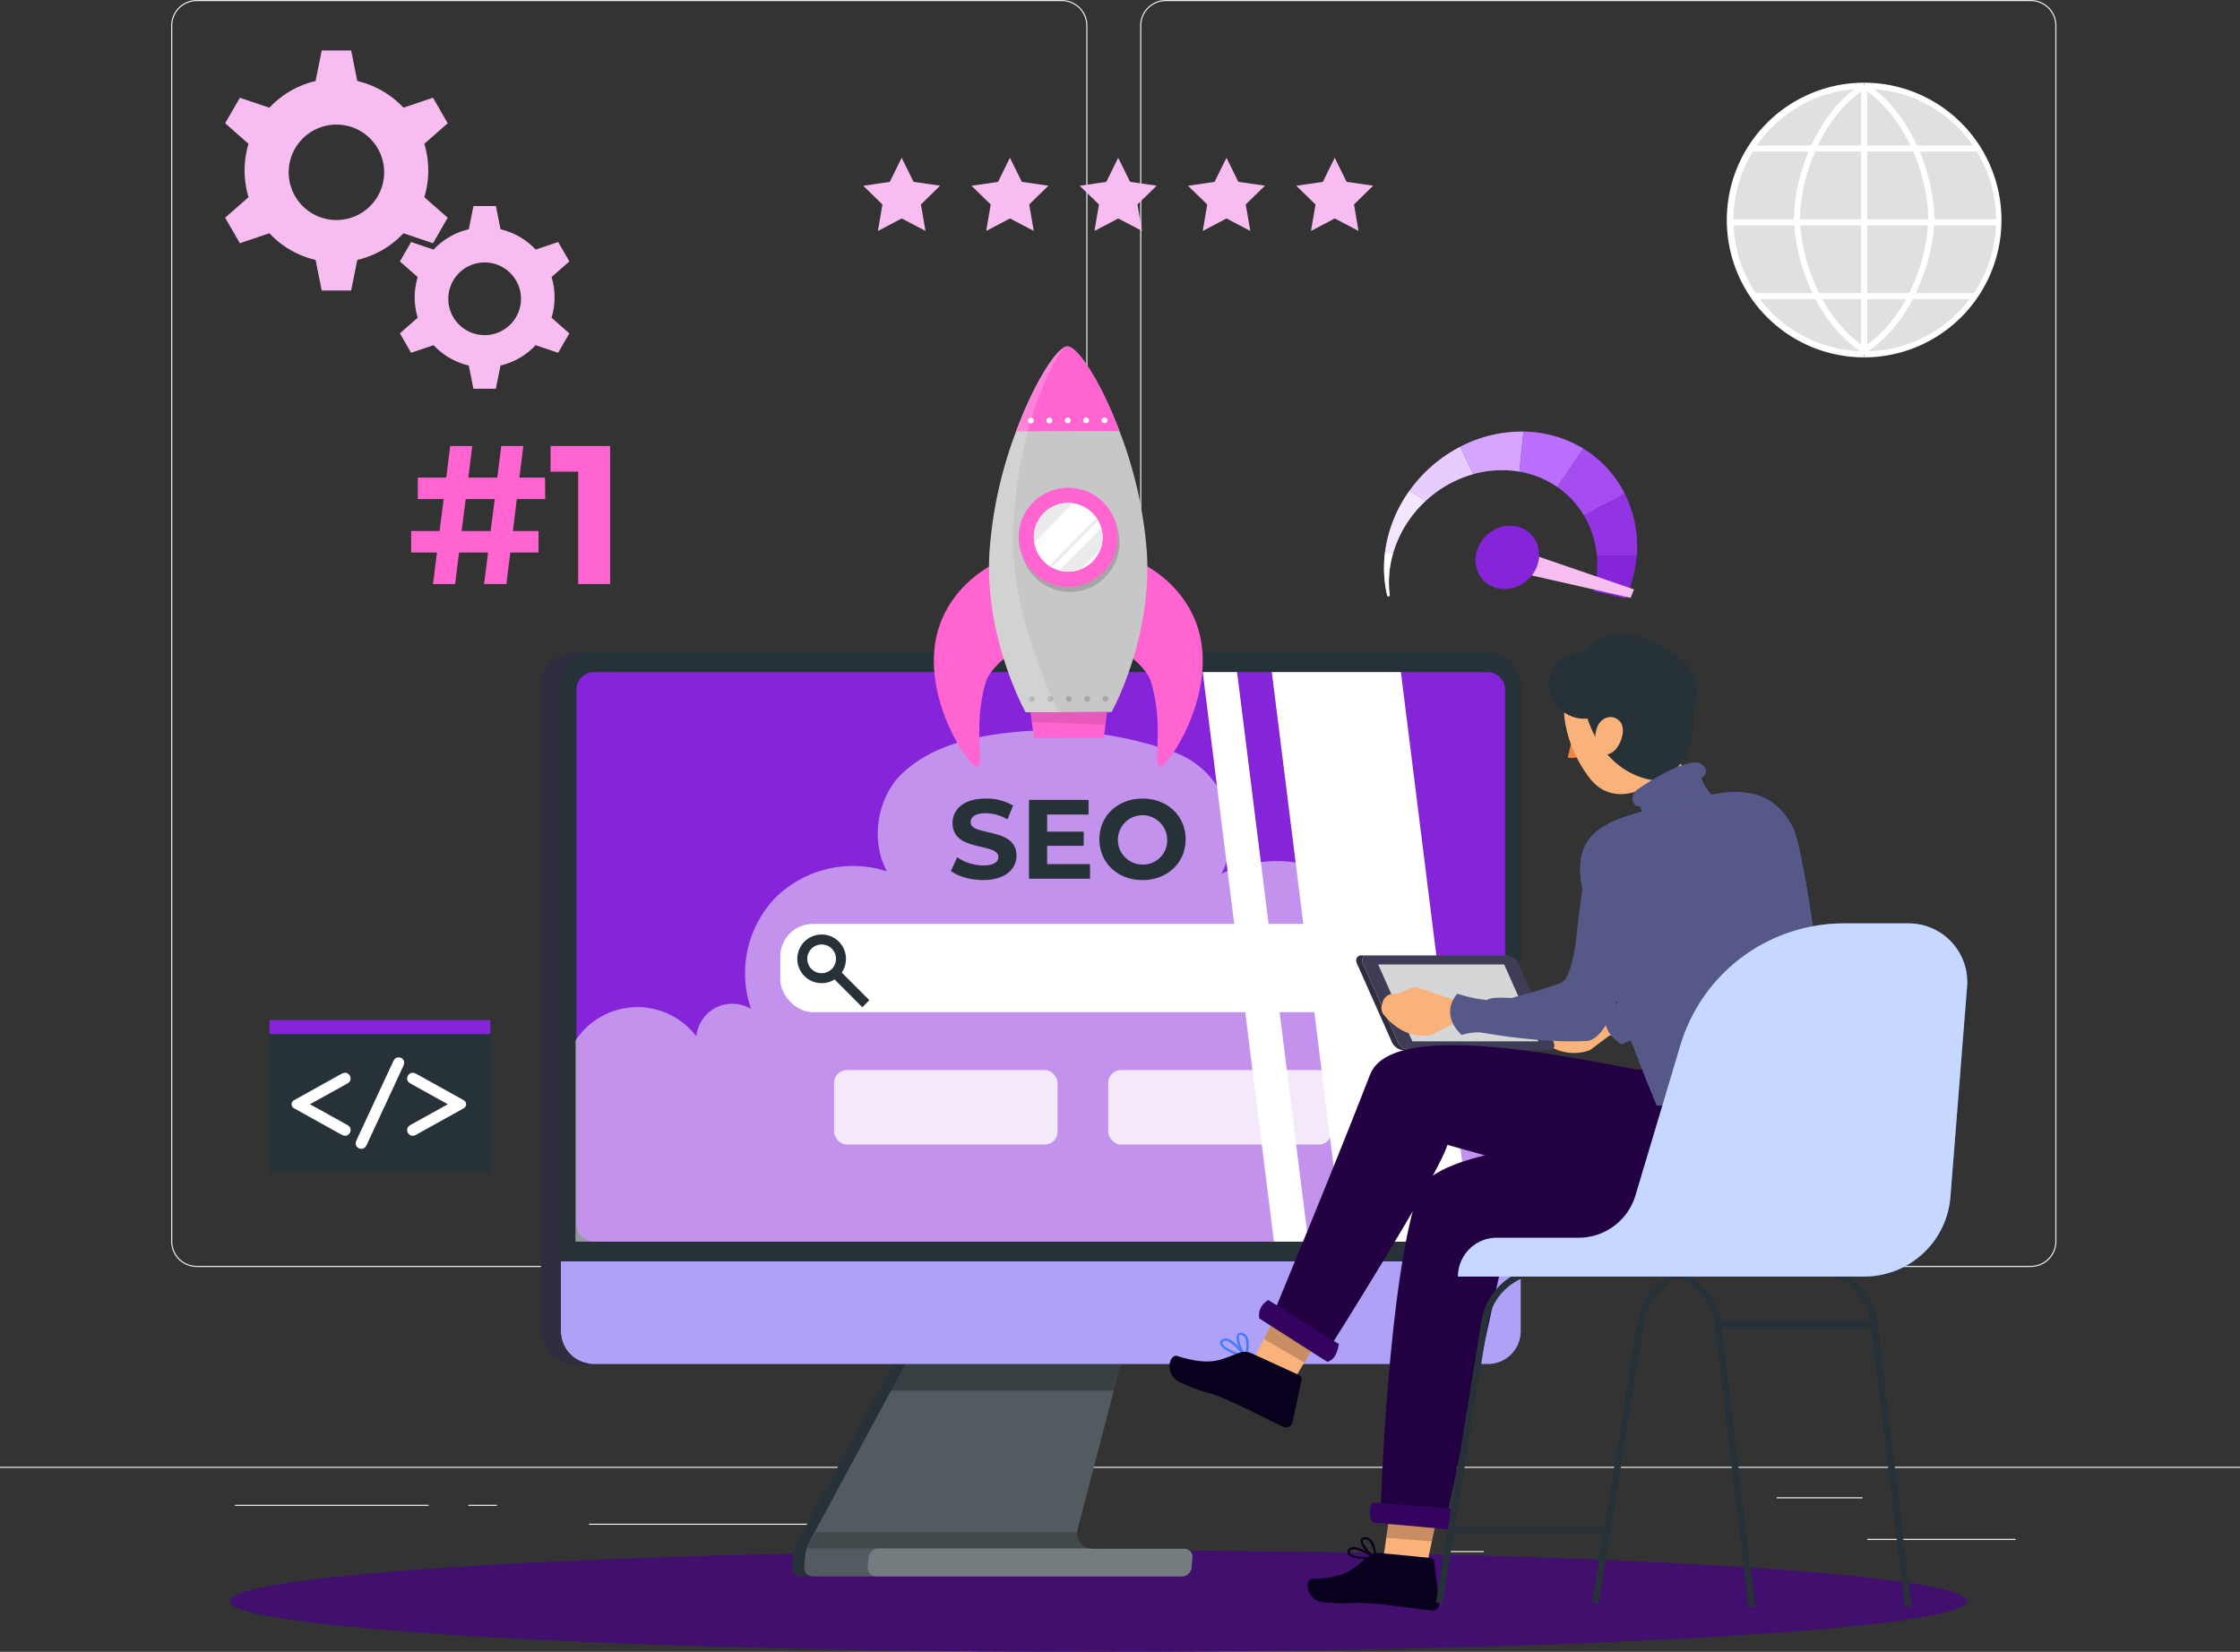 <svg xmlns="http://www.w3.org/2000/svg" width="674" height="497.09" viewBox="0 0 674 497.09">
  <rect x="0" y="0" width="674" height="497.09" fill="#333333" stroke="none"/>
  <g id="seo_integration_image" data-name="seo integration image" transform="translate(-274 -4870)">
    <g id="Group_701" data-name="Group 701" transform="translate(274 4870)">
      <rect id="Rectangle_235" data-name="Rectangle 235" width="44.649" height="0.337" transform="translate(561.818 463.094)" fill="#ebebeb"/>
      <rect id="Rectangle_236" data-name="Rectangle 236" width="11.719" height="0.337" transform="translate(434.766 466.752)" fill="#ebebeb"/>
      <rect id="Rectangle_237" data-name="Rectangle 237" width="25.871" height="0.337" transform="translate(534.598 450.576)" fill="#ebebeb"/>
      <rect id="Rectangle_238" data-name="Rectangle 238" width="58.225" height="0.337" transform="translate(70.715 452.841)" fill="#ebebeb"/>
      <rect id="Rectangle_239" data-name="Rectangle 239" width="8.537" height="0.337" transform="translate(140.941 452.841)" fill="#ebebeb"/>
      <rect id="Rectangle_240" data-name="Rectangle 240" width="126.275" height="0.337" transform="translate(177.223 458.533)" fill="#ebebeb"/>
      <path id="Path_989" data-name="Path 989" d="M306.2,436.231H45.9a7.7,7.7,0,0,1-7.694-7.694V62.646A7.7,7.7,0,0,1,45.9,54.953H306.2a7.7,7.7,0,0,1,7.693,7.693v365.89A7.7,7.7,0,0,1,306.2,436.231ZM45.9,55.29a7.365,7.365,0,0,0-7.357,7.356v365.89a7.365,7.365,0,0,0,7.357,7.357H306.2a7.365,7.365,0,0,0,7.356-7.357V62.646A7.364,7.364,0,0,0,306.2,55.29Z" transform="translate(13.296 -54.953)" fill="#ebebeb"/>
      <path id="Path_990" data-name="Path 990" d="M522.5,436.231H262.2a7.7,7.7,0,0,1-7.693-7.694V62.646a7.7,7.7,0,0,1,7.693-7.693H522.5a7.7,7.7,0,0,1,7.694,7.693v365.89A7.7,7.7,0,0,1,522.5,436.231ZM262.2,55.29a7.364,7.364,0,0,0-7.356,7.356v365.89a7.365,7.365,0,0,0,7.356,7.357H522.5a7.366,7.366,0,0,0,7.357-7.357V62.646A7.366,7.366,0,0,0,522.5,55.29Z" transform="translate(88.568 -54.953)" fill="#ebebeb"/>
      <rect id="Rectangle_241" data-name="Rectangle 241" width="674" height="0.337" transform="translate(0 441.396)" fill="#ebebeb"/>
    </g>
    <g id="Group_702" data-name="Group 702" transform="translate(612.19 5160.815)">
      <path id="Path_991" data-name="Path 991" d="M262.524,276.512a5.821,5.821,0,1,1-5.821-5.821A5.82,5.82,0,0,1,262.524,276.512Z" transform="translate(-250.883 -270.691)" fill="none" stroke="#263238" stroke-miterlimit="10" stroke-width="3"/>
      <line id="Line_35" data-name="Line 35" x2="9.29" y2="9.301" transform="translate(9.83 10.028)" fill="none" stroke="#263238" stroke-miterlimit="10" stroke-width="3"/>
    </g>
    <g id="Group_719" data-name="Group 719" transform="translate(788.426 4889.858)">
      <circle id="Ellipse_190" data-name="Ellipse 190" cx="40.415" cy="40.415" r="40.415" transform="translate(0 79.787) rotate(-80.783)" fill="#e0e0e0"/>
      <g id="Group_718" data-name="Group 718" transform="translate(5.158 5.033)">
        <g id="Group_703" data-name="Group 703">
          <path id="Path_992" data-name="Path 992" d="M426.771,156.069a41.325,41.325,0,0,1,0-82.65v1.818a39.507,39.507,0,0,0,0,79.013Z" transform="translate(-385.448 -73.419)" fill="#fff"/>
        </g>
        <g id="Group_713" data-name="Group 713" transform="translate(20.208)">
          <g id="Group_712" data-name="Group 712">
            <g id="Group_704" data-name="Group 704" transform="translate(21.115)">
              <path id="Path_993" data-name="Path 993" d="M416.1,156.069V154.25a39.507,39.507,0,1,0,0-79.013V73.419a41.325,41.325,0,1,1,0,82.65Z" transform="translate(-416.103 -73.419)" fill="#fff"/>
            </g>
            <g id="Group_707" data-name="Group 707" transform="translate(20.626 0.154)">
              <g id="Group_705" data-name="Group 705">
                <path id="Path_994" data-name="Path 994" d="M437.347,114.713h-1.818c0-13.394-6.8-31.314-19.789-39.65l.98-1.53C430.262,82.221,437.347,100.826,437.347,114.713Z" transform="translate(-415.74 -73.533)" fill="#fff"/>
              </g>
              <g id="Group_706" data-name="Group 706" transform="translate(0 39.947)">
                <path id="Path_995" data-name="Path 995" d="M416.72,144.348l-.98-1.531c12.992-8.335,19.789-26.255,19.789-39.65h1.818C437.347,117.055,430.262,135.661,416.72,144.348Z" transform="translate(-415.74 -103.167)" fill="#fff"/>
              </g>
            </g>
            <g id="Group_710" data-name="Group 710" transform="translate(0 0.143)">
              <g id="Group_708" data-name="Group 708">
                <path id="Path_996" data-name="Path 996" d="M402.257,114.708h-1.818c0-13.888,7.085-32.492,20.623-41.183l.984,1.531C409.054,83.392,402.257,101.314,402.257,114.708Z" transform="translate(-400.439 -73.525)" fill="#fff"/>
              </g>
              <g id="Group_709" data-name="Group 709" transform="translate(0 39.949)">
                <path id="Path_997" data-name="Path 997" d="M421.062,144.341c-13.538-8.689-20.623-27.293-20.623-41.18h1.818c0,13.392,6.8,31.314,19.789,39.65Z" transform="translate(-400.439 -103.161)" fill="#fff"/>
              </g>
            </g>
            <g id="Group_711" data-name="Group 711" transform="translate(20.206 0.909)">
              <rect id="Rectangle_242" data-name="Rectangle 242" width="1.819" height="80.832" fill="#fff"/>
            </g>
          </g>
        </g>
        <g id="Group_717" data-name="Group 717" transform="translate(0.927 18.887)">
          <g id="Group_714" data-name="Group 714" transform="translate(6.188)">
            <rect id="Rectangle_243" data-name="Rectangle 243" width="68.42" height="1.819" fill="#fff"/>
          </g>
          <g id="Group_715" data-name="Group 715" transform="translate(0 22.217)">
            <rect id="Rectangle_244" data-name="Rectangle 244" width="80.795" height="1.819" fill="#fff"/>
          </g>
          <g id="Group_716" data-name="Group 716" transform="translate(7.092 44.415)">
            <rect id="Rectangle_245" data-name="Rectangle 245" width="66.611" height="1.819" fill="#fff"/>
          </g>
        </g>
      </g>
    </g>
    <g id="Group_722" data-name="Group 722" transform="translate(341.746 4885.197)">
      <g id="Group_720" data-name="Group 720" transform="translate(0 0)">
        <path id="Path_998" data-name="Path 998" d="M111.371,102.33a27.418,27.418,0,0,0-1.186-8.023l7.038-6.19-4.431-7.677-8.882,3a27.607,27.607,0,0,0-13.894-8.029l-1.845-9.188H79.309L77.47,75.415a27.617,27.617,0,0,0-13.9,8.029l-8.883-3-4.431,7.677,7.038,6.19a27.745,27.745,0,0,0,0,16.052l-7.038,6.183,4.431,7.677,8.883-3a27.675,27.675,0,0,0,13.9,8.034l1.839,9.189h8.862l1.845-9.189a27.664,27.664,0,0,0,13.894-8.034l8.882,3,4.431-7.677-7.038-6.183A27.467,27.467,0,0,0,111.371,102.33ZM83.74,117.246A14.362,14.362,0,1,1,98.1,102.883,14.359,14.359,0,0,1,83.74,117.246Z" transform="translate(-50.257 -66.227)" fill="#f8bdf0"/>
      </g>
      <g id="Group_721" data-name="Group 721" transform="translate(52.579 46.805)">
        <path id="Path_999" data-name="Path 999" d="M135.8,128.441a20.867,20.867,0,0,0-.9-6.109l5.36-4.714-3.374-5.846-6.764,2.288a21.01,21.01,0,0,0-10.579-6.113l-1.4-7h-6.749l-1.4,7A21.026,21.026,0,0,0,99.4,114.06l-6.764-2.288-3.374,5.846,5.36,4.714a21.127,21.127,0,0,0,0,12.222l-5.36,4.71,3.374,5.845,6.764-2.288a21.073,21.073,0,0,0,10.585,6.119l1.4,7h6.749l1.4-7a21.057,21.057,0,0,0,10.579-6.119l6.764,2.288,3.374-5.845-5.36-4.71A20.9,20.9,0,0,0,135.8,128.441ZM114.759,139.8A10.937,10.937,0,1,1,125.7,128.863,10.934,10.934,0,0,1,114.759,139.8Z" transform="translate(-89.262 -100.949)" fill="#f8bdf0"/>
      </g>
    </g>
    <g id="Group_723" data-name="Group 723" transform="translate(533.731 4917.479)">
      <path id="Path_1000" data-name="Path 1000" d="M200.678,97.427l3.572-7.252,3.583,7.246,8,1.156-5.784,5.647,1.373,7.967-7.159-3.756-7.152,3.768,1.36-7.969L192.679,98.6Z" transform="translate(-192.679 -90.175)" fill="#f8bdf0"/>
      <path id="Path_1001" data-name="Path 1001" d="M224.844,97.427l3.572-7.252L232,97.421l8,1.156-5.784,5.647,1.373,7.967-7.159-3.756-7.152,3.768,1.36-7.969L216.845,98.6Z" transform="translate(-184.269 -90.175)" fill="#f8bdf0"/>
      <path id="Path_1002" data-name="Path 1002" d="M249.01,97.427l3.572-7.252,3.584,7.246,8,1.156-5.784,5.647,1.373,7.967-7.159-3.756-7.152,3.768,1.36-7.969L241.011,98.6Z" transform="translate(-175.859 -90.175)" fill="#f8bdf0"/>
      <path id="Path_1003" data-name="Path 1003" d="M273.177,97.427l3.572-7.252,3.584,7.246,8,1.156-5.784,5.647,1.373,7.967-7.159-3.756-7.152,3.768,1.36-7.969L265.178,98.6Z" transform="translate(-167.449 -90.175)" fill="#f8bdf0"/>
      <path id="Path_1004" data-name="Path 1004" d="M297.343,97.427l3.572-7.252,3.583,7.246,8,1.156-5.784,5.647,1.373,7.967-7.159-3.756-7.152,3.768,1.36-7.969L289.344,98.6Z" transform="translate(-159.039 -90.175)" fill="#f8bdf0"/>
    </g>
    <g id="Shadow" transform="translate(343.137 5336.562)">
      <ellipse id="_Path_" data-name="&lt;Path&gt;" cx="261.363" cy="15.264" rx="261.363" ry="15.264" transform="translate(0 0)" fill="#410f6e"/>
    </g>
    <path id="Path_1005" data-name="Path 1005" d="M328.239,350.017" transform="translate(388.227 4917.729)" fill="none" stroke="#263238" stroke-miterlimit="10" stroke-width="2"/>
    <g id="Group_727" data-name="Group 727" transform="translate(512.333 5274.186)">
      <path id="Path_1006" data-name="Path 1006" d="M179.737,419.007l-.271,3.1a2.951,2.951,0,0,0,.123,1.13l.011.012a2.4,2.4,0,0,0,.214.477,2.658,2.658,0,0,0,.324.43,1.957,1.957,0,0,0,.4.361,2.636,2.636,0,0,0,1.574.5H293.175a2.658,2.658,0,0,0,.79-.116,4.052,4.052,0,0,0,.507-.209,3.146,3.146,0,0,0,1.018-.851,3.065,3.065,0,0,0,.283-.454,2.8,2.8,0,0,0,.3-1.047l.26-2.979a2.547,2.547,0,0,0-.117-1.049,2.629,2.629,0,0,0-.2-.454,2.425,2.425,0,0,0-.868-.849,3.38,3.38,0,0,0-.472-.209,2.414,2.414,0,0,0-.77-.117H266.28a4.9,4.9,0,0,1-1.026-.1h-.012a4.063,4.063,0,0,1-.4-.105.085.085,0,0,1-.057-.023.037.037,0,0,1-.034-.012,3.14,3.14,0,0,1-.429-.163,1.632,1.632,0,0,1-.39-.2,3.141,3.141,0,0,1-.541-.349,4.221,4.221,0,0,1-.581-.547,3.854,3.854,0,0,1-.282-.36c-.074-.093-.136-.187-.2-.28l-.061-.1c-.012,0-.011-.012-.009-.024a2.352,2.352,0,0,1-.2-.395,3.1,3.1,0,0,1-.155-.361c-.009-.023-.019-.058-.028-.081a.745.745,0,0,0-.027-.094.167.167,0,0,1-.018-.058,1.552,1.552,0,0,1-.078-.314,3.02,3.02,0,0,1-.076-.465.039.039,0,0,1-.008-.035c-.011-.14-.022-.291-.032-.431s0-.29.015-.43l.009-.105a2.574,2.574,0,0,1,.049-.43c.026-.152.061-.291.1-.444v-.011l10.864-41.686,2.085-8L276.4,354.8H213.315l-3.389,6.274-4.308,8-24.538,45.492c-.084.163-.167.314-.251.477,0,.023,0,.035-.016.046-.086.186-.159.361-.245.547s-.15.372-.213.57c-.047.128-.092.245-.125.373A11.031,11.031,0,0,0,179.737,419.007Z" transform="translate(-175.882 -354.793)" fill="#263238"/>
      <path id="Path_1007" data-name="Path 1007" d="M296.338,419.35l-.262,2.993a2.962,2.962,0,0,1-2.9,2.669H182.122a2.632,2.632,0,0,1-2.662-2.9l.271-3.1a11.323,11.323,0,0,1,.491-2.439,12.7,12.7,0,0,1,.856-2.021L213.32,354.8h63.085l-14.584,55.958a4.4,4.4,0,0,0-.163.987,4.537,4.537,0,0,0,3.588,4.829,4.469,4.469,0,0,0,1.039.109H293.9A2.407,2.407,0,0,1,296.338,419.35Z" transform="translate(-175.884 -354.793)" fill="#fff" opacity="0.2"/>
      <g id="Group_726" data-name="Group 726" transform="translate(0 0.001)">
        <g id="Group_725" data-name="Group 725">
          <path id="Path_1008" data-name="Path 1008" d="M178.436,414.557l32.237-59.762h3.57l-32.236,59.762a11.525,11.525,0,0,0-1.351,4.455l-.27,3.1a2.618,2.618,0,0,0,2.649,2.9h-3.57a2.619,2.619,0,0,1-2.65-2.9l.271-3.1A11.5,11.5,0,0,1,178.436,414.557Z" transform="translate(-176.805 -354.795)" fill="#263238"/>
        </g>
      </g>
      <path id="Path_1009" data-name="Path 1009" d="M206.567,354.794h63.077l-3.721,14.282H198.863Z" transform="translate(-169.128 -354.794)" opacity="0.3"/>
    </g>
    <path id="Path_1010" data-name="Path 1010" d="M125.183,210.42l.005,173.447v21.023a9.841,9.841,0,0,0,9.836,9.847H404.157a9.846,9.846,0,0,0,9.836-9.847V383.868l0-173.447a9.827,9.827,0,0,0-9.838-9.836H135.03a9.837,9.837,0,0,0-5.986,2.026,6.772,6.772,0,0,0-.679.582,9.449,9.449,0,0,0-1.705,2.06,8.4,8.4,0,0,0-.8,1.607A9.829,9.829,0,0,0,125.183,210.42Z" transform="translate(317.564 4865.727)" fill="#263238"/>
    <path id="Path_1011" data-name="Path 1011" d="M413.991,336.548v21.03a9.839,9.839,0,0,1-9.839,9.839H135.025a9.839,9.839,0,0,1-9.839-9.839v-21.03Z" transform="translate(317.565 4913.042)" fill="#407bff"/>
    <path id="Path_1012" data-name="Path 1012" d="M413.991,336.548v21.03a9.839,9.839,0,0,1-9.839,9.839H135.025a9.839,9.839,0,0,1-9.839-9.839v-21.03Z" transform="translate(317.565 4913.042)" fill="#f8bdf0" opacity="0.6"/>
    <path id="Path_1013" data-name="Path 1013" d="M134,376.391h268.77a5.335,5.335,0,0,0,5.334-5.335V210.325a5.335,5.335,0,0,0-5.334-5.335H134a5.335,5.335,0,0,0-5.335,5.335v160.73A5.335,5.335,0,0,0,134,376.391Z" transform="translate(318.774 4867.26)" fill="#8524d9"/>
    <path id="Path_1014" data-name="Path 1014" d="M130.611,200.584h5.95a9.839,9.839,0,0,0-9.839,9.839V404.894a9.839,9.839,0,0,0,9.839,9.839h-5.95a9.839,9.839,0,0,1-9.839-9.839V210.423A9.839,9.839,0,0,1,130.611,200.584Z" transform="translate(316.029 4865.727)" fill="#263238"/>
    <path id="Path_1015" data-name="Path 1015" d="M130.611,200.584h5.95a9.839,9.839,0,0,0-9.839,9.839V404.894a9.839,9.839,0,0,0,9.839,9.839h-5.95a9.839,9.839,0,0,1-9.839-9.839V210.423A9.839,9.839,0,0,1,130.611,200.584Z" transform="translate(316.029 4865.727)" fill="#2f2e41"/>
    <path id="Path_1016" data-name="Path 1016" d="M409.809,302.811c-6.918-1.329-17.9,3.145-19.949,9.885a10.817,10.817,0,0,0-5.19-10.46c-3.571-2.065-8.243-3.526-11.532-1.038a36.663,36.663,0,0,0-12.218-36.551c-10.544-8.531-25.915-9.458-38.1-3.49a26.1,26.1,0,0,0-15.277-36.951,111.329,111.329,0,0,0-52.776-5c-10.256,1.518-20.719,4.723-28.176,11.927s-9.39,20.178-4.43,29.283a33.26,33.26,0,0,0-33.557,7.951,32.842,32.842,0,0,0-7.318,33.459,11.081,11.081,0,0,0-10.578-.395,10.852,10.852,0,0,0-5.875,8.662,22.285,22.285,0,0,0-36.38,1.247v60.523h279.71Z" transform="translate(318.704 4871.793)" fill="#fff" opacity="0.5"/>
    <rect id="Rectangle_246" data-name="Rectangle 246" width="170.682" height="26.555" rx="9.85" transform="translate(508.765 5148.036)" fill="#fff"/>
    <path id="Path_1017" data-name="Path 1017" d="M190.724,270.512a5.821,5.821,0,1,1-5.821-5.821A5.82,5.82,0,0,1,190.724,270.512Z" transform="translate(336.321 4888.036)" fill="none" stroke="#263238" stroke-miterlimit="10" stroke-width="3"/>
    <line id="Line_36" data-name="Line 36" x2="9.29" y2="9.301" transform="translate(525.234 5162.754)" fill="none" stroke="#263238" stroke-miterlimit="10" stroke-width="3"/>
    <path id="Path_1018" data-name="Path 1018" d="M268.466,204.99H278.8l21.437,171.4H289.9Z" transform="translate(367.426 4867.26)" fill="#fff"/>
    <path id="Path_1019" data-name="Path 1019" d="M305.322,376.391l-21.437-171.4h38.841l21.437,171.4Z" transform="translate(372.792 4867.26)" fill="#fff"/>
    <path id="Path_1020" data-name="Path 1020" d="M193.941,403.422l-.248,2.843a2.523,2.523,0,0,0,2.553,2.8H288.22a2.977,2.977,0,0,0,2.908-2.674l.26-2.98a2.411,2.411,0,0,0-2.44-2.674H261.326a4.611,4.611,0,0,1-1.026-.111H196.985A3.117,3.117,0,0,0,193.941,403.422Z" transform="translate(341.401 4935.34)" fill="#fff" opacity="0.2"/>
    <path id="Path_1021" data-name="Path 1021" d="M180.028,401.871h85.024a4.527,4.527,0,0,1-3.594-4.83H182.619Z" transform="translate(336.65 4934.094)" opacity="0.2"/>
    <g id="Group_737" data-name="Group 737" transform="translate(560.139 5110.317)">
      <path id="Path_1022" data-name="Path 1022" d="M212.269,255.014l1.863-4.133a13.954,13.954,0,0,0,7.825,2.472c3.253,0,4.574-1.084,4.574-2.541,0-4.438-13.787-1.388-13.787-10.2,0-4.031,3.251-7.386,9.993-7.386a15.913,15.913,0,0,1,8.232,2.1l-1.694,4.167a13.387,13.387,0,0,0-6.572-1.863c-3.253,0-4.505,1.219-4.505,2.709,0,4.37,13.787,1.356,13.787,10.061,0,3.963-3.286,7.352-10.061,7.352C218.164,257.758,214.369,256.641,212.269,255.014Z" transform="translate(-212.269 -233.23)" fill="#263238"/>
      <path id="Path_1023" data-name="Path 1023" d="M248.048,252.842v4.4H229.687V233.532h17.92v4.4H235.141v5.149h11.01v4.269h-11.01v5.488Z" transform="translate(-206.208 -233.125)" fill="#263238"/>
      <path id="Path_1024" data-name="Path 1024" d="M245.4,245.494c0-7.046,5.488-12.264,12.976-12.264,7.452,0,12.974,5.183,12.974,12.264s-5.523,12.264-12.974,12.264C250.885,257.758,245.4,252.541,245.4,245.494Zm20.394,0a7.421,7.421,0,1,0-7.418,7.588A7.234,7.234,0,0,0,265.791,245.494Z" transform="translate(-200.74 -233.23)" fill="#263238"/>
    </g>
    <g id="Group_738" data-name="Group 738" transform="translate(524.964 5192.017)">
      <rect id="Rectangle_247" data-name="Rectangle 247" width="67.264" height="22.406" rx="3.851" transform="translate(0 0)" fill="#fff" opacity="0.8"/>
      <rect id="Rectangle_248" data-name="Rectangle 248" width="67.264" height="22.406" rx="3.851" transform="translate(82.487 0)" fill="#fff" opacity="0.8"/>
    </g>
    <g id="Group_770" data-name="Group 770" transform="translate(735.463 5172.039)">
      <path id="Path_1070" data-name="Path 1070" d="M346.7,282.039l-1.552.333a3.389,3.389,0,0,0-2.653,2.891l-.138,1.092a3.356,3.356,0,0,0,1.1,2.951c2.549,2.228,8.556,6.352,15.835,3.689l5.817-4.373-.957-7.852-12.082-1.752a3.4,3.4,0,0,0-2.01.76Z" transform="translate(-342.332 -279.018)" fill="#fab27b"/>
      <path id="Path_1071" data-name="Path 1071" d="M359.479,288.618l16.129-.813-2.492-8.774-14.594,1.736Z" transform="translate(-336.697 -279.014)" fill="#fab27b"/>
    </g>
    <path id="Path_1072" data-name="Path 1072" d="M369.188,279.164a6.4,6.4,0,0,0-.655,4.1,12.5,12.5,0,0,0,2.611,6.128h0a17.686,17.686,0,0,0-7.826,1.928l-.131.067c-8.413-5.751-3.553-12.558-3.553-12.558l.551.079A43.354,43.354,0,0,0,369.188,279.164Z" transform="translate(398.667 4892.956)" fill="#565888"/>
    <g id="Group_772" data-name="Group 772" transform="translate(766.448 5110.621)">
      <g id="Group_771" data-name="Group 771" transform="translate(0 0)">
        <path id="Path_1073" data-name="Path 1073" d="M399.76,302.2c-14.986,3.447-33.633,3.113-33.633,3.113a5.9,5.9,0,0,1-.8-3.431c.142-2.515.474-5.655,1.394-6.926.981-1.359,7.363-1.937,7.363-1.937s12.513-5.811,14.887-7.711c2.348-1.891,2.285-10.754,1.839-16.626-2.385-31.368,3.133-33.726,8.135-35.133C409.337,230.624,413.028,299.14,399.76,302.2Z" transform="translate(-365.317 -233.456)" fill="#407bff"/>
      </g>
    </g>
    <path id="Path_1074" data-name="Path 1074" d="M318.379,296.817h41.89c1.364,0,1.977-1.105,1.371-2.469l-10.512-23.633a4.331,4.331,0,0,0-3.568-2.47H305.672c-1.364,0-1.979,1.105-1.372,2.47l10.512,23.633A4.331,4.331,0,0,0,318.379,296.817Z" transform="translate(379.815 4889.272)" fill="#3f3d56"/>
    <path id="Path_1076" data-name="Path 1076" d="M304.328,268.245h1.81c-1.364,0-1.979,1.105-1.372,2.47l10.512,23.633a4.331,4.331,0,0,0,3.568,2.469h-1.809a4.331,4.331,0,0,1-3.568-2.469l-10.512-23.633C302.351,269.35,302.964,268.245,304.328,268.245Z" transform="translate(379.348 4889.272)" fill="#2f2e41"/>
    <g id="Group_775" data-name="Group 775" transform="translate(688.68 5160.236)">
      <path id="Path_1078" data-name="Path 1078" d="M317.917,293.4h37.92l-10.291-23.137h-37.92Z" transform="translate(-307.626 -270.261)" fill="#263238"/>
      <path id="Path_1079" data-name="Path 1079" d="M317.917,293.4h37.92l-10.291-23.137h-37.92Z" transform="translate(-307.626 -270.261)" fill="#fff" opacity="0.8"/>
    </g>
    <path id="Path_1080" data-name="Path 1080" d="M450.867,288.142s1.042,13.82,1.193,18.682c1,32.413-25.458,34.888-44.927,31.313l-70.488-19.709c-2.8,9.37-35.389,60.959-35.389,60.959l-17.133-9.838s17.763-42.591,29.23-72.227c6.546-16.919,59.831-5.218,79.454-1.736,5.965,1.608,4.814-7.707,4.814-7.707Z" transform="translate(372.874 4896.105)" fill="#220041"/>
    <path id="Path_1081" data-name="Path 1081" d="M298.428,357l-6.543,10.907-12.206-6.072,6.349-12.419Z" transform="translate(371.328 4917.521)" fill="#fab27b"/>
    <path id="Path_1082" data-name="Path 1082" d="M275.735,358.094c-1.611-.736-3.141-1.793-3.358-2.728a1.27,1.27,0,0,1,.634-1.324,1.762,1.762,0,0,1,1.3-.276c2.435.395,5.773,5.043,5.92,5.248a.336.336,0,0,1,0,.388.353.353,0,0,1-.363.137A24.993,24.993,0,0,1,275.735,358.094Zm-.907-3.462a2.232,2.232,0,0,0-.621-.193.931.931,0,0,0-.8.154c-.4.278-.407.5-.367.643.214,1.117,3.472,2.633,6.019,3.437A15.582,15.582,0,0,0,274.827,354.633Z" transform="translate(368.781 4919.024)" fill="#407bff"/>
    <path id="Path_1083" data-name="Path 1083" d="M278.539,359.956a.192.192,0,0,1-.123-.069c-1.235-1.4-3.063-5.628-2.12-6.958.193-.337.652-.644,1.535-.342a2.5,2.5,0,0,1,1.468,1.306c1.03,2.111-.222,5.761-.279,5.933a.335.335,0,0,1-.264.214A.309.309,0,0,1,278.539,359.956Zm-.768-6.694-.169-.1c-.573-.2-.71,0-.77.069-.481.842.554,3.973,1.725,5.656a7.929,7.929,0,0,0,.1-4.758,1.758,1.758,0,0,0-.884-.869Z" transform="translate(370.061 4918.581)" fill="#407bff"/>
    <path id="Path_1084" data-name="Path 1084" d="M285.951,357.286l14.139,6.468a1.251,1.251,0,0,1,.705,1.4l-2.705,12.673a2.085,2.085,0,0,1-2.879,1.486c-5.056-2.421-9.462-4.773-15.811-7.666-7.491-3.424-6-1.658-14.862-5.561-5.337-2.356-3.549-8.831-1.165-8.1,10.888,3.413,13.379.794,19.035-1.074A5,5,0,0,1,285.951,357.286Z" transform="translate(364.847 4920.07)" fill="#09001d"/>
    <path id="Path_1085" data-name="Path 1085" d="M294.257,362.543,297.581,357l-12.4-7.584-3.068,6Z" transform="translate(372.175 4917.521)" opacity="0.2"/>
    <path id="Path_1086" data-name="Path 1086" d="M305.047,358.421,283.8,345.166s-3.419,1.887-2.665,5.566l20.4,13.034S304.287,363.643,305.047,358.421Z" transform="translate(371.798 4916.041)" fill="#340261"/>
    <path id="Path_1087" data-name="Path 1087" d="M324.462,396.076,321.9,408.167l-13.137-1.723,1.911-13.419Z" transform="translate(381.448 4932.695)" fill="#fab27b"/>
    <g id="Group_779" data-name="Group 779" transform="translate(667.448 5332.597)">
      <path id="Path_1088" data-name="Path 1088" d="M304.867,403.9c-1.713-.169-3.452-.656-3.948-1.448a1.236,1.236,0,0,1,.164-1.417,1.71,1.71,0,0,1,1.1-.663c2.363-.407,6.9,2.809,7.1,2.952a.327.327,0,0,1,.125.356.344.344,0,0,1-.29.241A24.365,24.365,0,0,1,304.867,403.9ZM302.94,401a2.16,2.16,0,0,0-.632.02.9.9,0,0,0-.686.394c-.282.383-.216.586-.133.706.55.96,4.024,1.322,6.619,1.258A15.158,15.158,0,0,0,302.94,401Z" transform="translate(-288.781 -397.358)" fill="#09001d"/>
      <path id="Path_1089" data-name="Path 1089" d="M308.043,404.676a.19.19,0,0,1-.135-.026c-1.574-.892-4.593-4.2-4.148-5.725.071-.371.4-.8,1.3-.8a2.428,2.428,0,0,1,1.762.736c1.614,1.615,1.616,5.366,1.618,5.54a.327.327,0,0,1-.175.282A.309.309,0,0,1,308.043,404.676Zm-2.821-5.91-.185-.035c-.592-.008-.654.225-.686.306-.177.926,1.765,3.475,3.374,4.653a7.718,7.718,0,0,0-1.415-4.4,1.716,1.716,0,0,0-1.088-.52Z" transform="translate(-287.755 -398.126)" fill="#09001d"/>
      <path id="Path_1090" data-name="Path 1090" d="M313.811,401.676l15.038,1.475a1.218,1.218,0,0,1,1.089,1.062l1.518,12.5a2.022,2.022,0,0,1-1.747,2.265,1.979,1.979,0,0,1-.429.009c-5.412-.625-10.2-1.4-16.954-2.049-7.965-.779-6.038.372-15.414-.414-5.65-.478-6.054-6.993-3.63-7.074,11.085-.3,12.546-3.5,17.153-7A4.867,4.867,0,0,1,313.811,401.676Z" transform="translate(-291.876 -396.907)" fill="#09001d"/>
    </g>
    <path id="Path_1091" data-name="Path 1091" d="M309.432,400.076l13.719,1.077,1.078-5.077-13.792-3.052Z" transform="translate(381.682 4932.695)" opacity="0.2"/>
    <path id="Path_1092" data-name="Path 1092" d="M328.59,392.15l-.382,1.528-20.127-1.589.214-1.528Z" transform="translate(381.212 4931.838)" fill="#263238"/>
    <path id="Path_1093" data-name="Path 1093" d="M330.233,398.513l-4.951-.443-13.969-1.254L306.8,396.4c-2.292-2.843-.2-5.991-.2-5.991l2.507.2,20.3,1.589,1.467.123C332.556,397.168,330.233,398.513,330.233,398.513Z" transform="translate(380.395 4931.787)" fill="#340261"/>
    <path id="Path_1094" data-name="Path 1094" d="M411.078,343.076c-18.217,1.6-60.214,2.275-65.9,1.45L328.535,420.8l-20.3-1.589s2.15-65.958,11.1-93.225c7.19-21.921,122.339-17.376,122.339-17.376l.412,6.174C442.882,336.061,431.924,341.226,411.078,343.076Z" transform="translate(381.268 4903.185)" fill="#220041"/>
    <path id="Path_1096" data-name="Path 1096" d="M316.232,327.4s.016-.137.062-.367l-.046.367Z" transform="translate(384.049 4909.732)" fill="#263238"/>
    <path id="Path_1097" data-name="Path 1097" d="M317.293,319.951l-.2,1.5A10.407,10.407,0,0,1,317.293,319.951Z" transform="translate(384.349 4907.266)" fill="#263238"/>
    <path id="Path_1098" data-name="Path 1098" d="M365.057,234.755l5.6,8.168,12.583-10.755-7.861-9.66Z" transform="translate(401.04 4873.356)" fill="#fab27b"/>
    <path id="Path_1099" data-name="Path 1099" d="M367.859,236.809c2.436-3.563,1.326-9.11,1.326-9.11l-2.213,2.815-1.914,2.434Z" transform="translate(401.04 4875.163)" opacity="0.2"/>
    <path id="Path_1100" data-name="Path 1100" d="M349.13,218.714c.271.8.911,1.294,1.44,1.105s.762-1.037.476-1.8-.913-1.3-1.44-1.1S348.866,217.915,349.13,218.714Z" transform="translate(395.458 4871.397)" fill="#263238"/>
    <path id="Path_1101" data-name="Path 1101" d="M351.723,218.423l-1.787,7.63a5.954,5.954,0,0,0,5.128-1.367Z" transform="translate(395.778 4871.935)" fill="#ed893e"/>
    <path id="Path_1102" data-name="Path 1102" d="M348.561,214.212a.457.457,0,0,1,.419-.055,3.432,3.432,0,0,0,3.16-.249.436.436,0,0,1,.612.1.467.467,0,0,1-.112.63,4.27,4.27,0,0,1-3.991.365.445.445,0,0,1-.247-.58h0A.5.5,0,0,1,348.561,214.212Z" transform="translate(395.233 4870.333)" fill="#263238"/>
    <path id="Path_1103" data-name="Path 1103" d="M378.981,210.485c4.087,10.42,6.05,14.746,3.282,22.439-5.465,9.111-18.047,14.633-25.21,5.707-6.45-8.027-12.038-23.683-3.874-32.62a15.551,15.551,0,0,1,21.855-1.313A14.9,14.9,0,0,1,378.981,210.485Z" transform="translate(395.489 4865.81)" fill="#fab27b"/>
    <path id="Path_1104" data-name="Path 1104" d="M390,215.083a81.463,81.463,0,0,0-1.035,10.574,16.474,16.474,0,0,1-10.691,14.917h0s-14.692-.174-20.941-18.66a10.562,10.562,0,0,1-11.1-13.584c1.194-3.933,6.17-6.391,10.278-6.536a13.538,13.538,0,0,1,11.542-5.233c4.438.168,8.664,1.955,12.519,4.157,3.3,1.883,6.512,4.206,8.358,7.522A10.634,10.634,0,0,1,390,215.083Z" transform="translate(394.337 4864.322)" fill="#263238"/>
    <path id="Path_1105" data-name="Path 1105" d="M356.824,217.722a8.646,8.646,0,0,0-.162,6.651c1.131,2.816,4.152,2.337,5.889-.019,1.576-2.134,2.86-6.155.732-8.228S358,215.129,356.824,217.722Z" transform="translate(397.914 4870.755)" fill="#fab27b"/>
    <g id="Group_782" data-name="Group 782" transform="translate(765.282 5099.443)">
      <path id="Path_1106" data-name="Path 1106" d="M383.549,225.164c-4,.166-10.021,2.906-17.993,8.412a3.262,3.262,0,0,0-1.084,2.966c.1,1.07,1.177,2.089,2.2,1.747.535,1.3.888,2.825,1.423,4.126,2.305-1.428,5.24-2.18,7.738-3.235a105.7,105.7,0,0,1,12.333-4.051c-1.119-1.709-2.615-3.374-3.057-5.369a2.22,2.22,0,0,0,1.252-2.534A3.333,3.333,0,0,0,383.549,225.164Z" transform="translate(-364.453 -225.163)" fill="#565888"/>
      <path id="Path_1107" data-name="Path 1107" d="M383.549,225.164c-4,.166-10.021,2.906-17.993,8.412a3.262,3.262,0,0,0-1.084,2.966c.1,1.07,1.177,2.089,2.2,1.747.535,1.3.888,2.825,1.423,4.126,2.305-1.428,5.24-2.18,7.738-3.235a105.7,105.7,0,0,1,12.333-4.051c-1.119-1.709-2.615-3.374-3.057-5.369a2.22,2.22,0,0,0,1.252-2.534A3.333,3.333,0,0,0,383.549,225.164Z" transform="translate(-364.453 -225.163)" fill="#565888"/>
    </g>
    <path id="Path_1108" data-name="Path 1108" d="M375.8,326.1s-13.336-31.2-21.807-62.833c-6.248-23.337,11.616-23.74,33.165-29.543,17.086-4.6,24.395-.481,29.277,8.184s12.751,82.022,12.751,82.022Z" transform="translate(396.75 4876.596)" fill="#407bff"/>
    <path id="Path_1109" data-name="Path 1109" d="M375.8,326.1s-13.336-31.2-21.807-62.833c-6.248-23.337,11.616-23.74,33.165-29.543,17.086-4.6,24.395-.481,29.277,8.184s12.751,82.022,12.751,82.022Z" transform="translate(396.75 4876.596)" fill="#565888"/>
    <g id="Group_784" data-name="Group 784" transform="translate(689.653 5167.076)">
      <path id="Path_1111" data-name="Path 1111" d="M313.3,277.315l-1.515.055a3.24,3.24,0,0,0-2.979,2.279l-.311,1a3.209,3.209,0,0,0,.547,2.962c2.029,2.522,7,7.4,14.29,6.108l6.2-3.149.4-7.549-11.081-3.66a3.242,3.242,0,0,0-2.017.38Z" transform="translate(-308.348 -275.336)" fill="#fab27b"/>
      <path id="Path_1112" data-name="Path 1112" d="M324.066,285.622l15.316,1.919-.885-8.673-14.025-.795Z" transform="translate(-302.878 -274.383)" fill="#fab27b"/>
    </g>
    <path id="Path_1113" data-name="Path 1113" d="M334.827,278.7a6.107,6.107,0,0,0-1.3,3.747,11.937,11.937,0,0,0,1.438,6.2h0a16.924,16.924,0,0,0-7.688.514l-.135.041c-6.962-6.811-1.255-12.411-1.255-12.411l.507.167A41.475,41.475,0,0,0,334.827,278.7Z" transform="translate(386.643 4892.248)" fill="#565888"/>
    <g id="Group_786" data-name="Group 786" transform="translate(718.832 5118.501)">
      <g id="Group_785" data-name="Group 785" transform="translate(0 0)">
        <path id="Path_1114" data-name="Path 1114" d="M362.52,304.064c-14.678.752-32.173-2.666-32.173-2.666a5.637,5.637,0,0,1-.179-3.362c.551-2.344,1.387-5.244,2.464-6.286,1.15-1.116,7.252-.6,7.252-.6s12.745-3.388,15.3-4.779c2.525-1.39,3.939-9.742,4.5-15.344,2.975-29.92,8.561-31.222,13.5-31.714C383.445,238.291,375.517,303.4,362.52,304.064Z" transform="translate(-329.994 -239.301)" fill="#565888"/>
      </g>
    </g>
    <g id="Group_794" data-name="Group 794" transform="translate(707.029 5147.876)">
      <g id="Group_790" data-name="Group 790" transform="translate(0 104.353)">
        <path id="Path_1115" data-name="Path 1115" d="M321.238,438.681l13.7-84.658a18.469,18.469,0,0,1,18.232-15.517H386.81a18.468,18.468,0,0,1,18.337,16.274l10.177,85.06" transform="translate(-321.238 -338.506)" fill="none" stroke="#263238" stroke-miterlimit="10" stroke-width="2"/>
        <path id="Path_1116" data-name="Path 1116" d="M356.137,438.681l13.7-84.658a18.468,18.468,0,0,1,18.23-15.517h33.637a18.468,18.468,0,0,1,18.337,16.274l10.177,85.06" transform="translate(-309.093 -338.506)" fill="none" stroke="#263238" stroke-miterlimit="10" stroke-width="2"/>
        <line id="Line_37" data-name="Line 37" x2="46.299" transform="translate(3.599 78.07)" fill="none" stroke="#263238" stroke-miterlimit="10" stroke-width="2"/>
        <line id="Line_38" data-name="Line 38" x2="47.871" transform="translate(83.909 16.274)" fill="none" stroke="#263238" stroke-miterlimit="10" stroke-width="2"/>
      </g>
      <g id="Group_793" data-name="Group 793" transform="translate(5.674 0)">
        <g id="Group_791" data-name="Group 791">
          <path id="Path_1117" data-name="Path 1117" d="M412.439,367.372h35.223a26.031,26.031,0,0,0,25.95-23.976l5.012-63.275a17.637,17.637,0,0,0-17.581-19.028H441.587a51.374,51.374,0,0,0-49.225,36.67l-13.5,45.181a17.884,17.884,0,0,1-17.134,12.763H337.113a11.666,11.666,0,0,0-11.666,11.666h86.992Z" transform="translate(-325.447 -261.093)" fill="#407bff"/>
        </g>
        <g id="Group_792" data-name="Group 792">
          <path id="Path_1118" data-name="Path 1118" d="M412.439,367.372h35.223a26.031,26.031,0,0,0,25.95-23.976l5.012-63.275a17.637,17.637,0,0,0-17.581-19.028H441.587a51.374,51.374,0,0,0-49.225,36.67l-13.5,45.181a17.884,17.884,0,0,1-17.134,12.763H337.113a11.666,11.666,0,0,0-11.666,11.666h86.992Z" transform="translate(-325.447 -261.093)" fill="#fff" opacity="0.7"/>
        </g>
      </g>
    </g>
    <path id="Path_1119" data-name="Path 1119" d="M364.09,177.978h.005l.012-.144A1.327,1.327,0,0,1,364.09,177.978Z" transform="translate(402.344 4859.85)" fill="#407bff"/>
    <g id="Group_796" data-name="Group 796" transform="translate(690.716 5017.71)">
      <path id="Path_1120" data-name="Path 1120" d="M320.161,166.062a34.791,34.791,0,0,0-9.772,15.692l-2.47-.03a40.894,40.894,0,0,1,7.376-18.708Z" transform="translate(-307.92 -163.017)" fill="#f3e6ff"/>
      <path id="Path_1121" data-name="Path 1121" d="M320.161,166.062a34.791,34.791,0,0,0-9.772,15.692l-2.47-.03a40.894,40.894,0,0,1,7.376-18.708Z" transform="translate(-307.92 -163.017)" fill="#f3e6ff" opacity="0.6"/>
    </g>
    <g id="Group_797" data-name="Group 797" transform="translate(698.093 5004.461)">
      <path id="Path_1122" data-name="Path 1122" d="M332.544,161.419a34.859,34.859,0,0,0-14.287,8.064l-4.865-3.045a43.276,43.276,0,0,1,15.254-13.25Z" transform="translate(-313.392 -153.188)" fill="#e8cdff"/>
      <path id="Path_1123" data-name="Path 1123" d="M332.544,161.419a34.859,34.859,0,0,0-14.287,8.064l-4.865-3.045a43.276,43.276,0,0,1,15.254-13.25Z" transform="translate(-313.392 -153.188)" fill="#e8cdff" opacity="0.5"/>
    </g>
    <g id="Group_798" data-name="Group 798" transform="translate(713.347 4999.887)">
      <path id="Path_1124" data-name="Path 1124" d="M343.747,149.8l-1.2,12.038a30.019,30.019,0,0,0-5.215-.445,32.355,32.355,0,0,0-8.728,1.206l-3.9-8.231a40.122,40.122,0,0,1,18.472-4.574C343.367,149.795,343.56,149.795,343.747,149.8Z" transform="translate(-324.708 -149.795)" fill="#d5a5ff"/>
      <path id="Path_1125" data-name="Path 1125" d="M343.747,149.8l-1.2,12.038a30.019,30.019,0,0,0-5.215-.445,32.355,32.355,0,0,0-8.728,1.206l-3.9-8.231a40.122,40.122,0,0,1,18.472-4.574C343.367,149.795,343.56,149.795,343.747,149.8Z" transform="translate(-324.708 -149.795)" fill="#d5a5ff" opacity="0.4"/>
    </g>
    <g id="Group_799" data-name="Group 799" transform="translate(731.189 4999.893)">
      <path id="Path_1126" data-name="Path 1126" d="M357.169,154.916l-7.851,11.524a28.307,28.307,0,0,0-11.374-4.6l1.2-12.038A35.258,35.258,0,0,1,357.169,154.916Z" transform="translate(-337.944 -149.799)" fill="#bb6ffd"/>
      <path id="Path_1127" data-name="Path 1127" d="M357.169,154.916l-7.851,11.524a28.307,28.307,0,0,0-11.374-4.6l1.2-12.038A35.258,35.258,0,0,1,357.169,154.916Z" transform="translate(-337.944 -149.799)" fill="#bb6ffd" opacity="0.3"/>
    </g>
    <g id="Group_800" data-name="Group 800" transform="translate(742.563 5005.01)">
      <path id="Path_1128" data-name="Path 1128" d="M366.71,167.176l-12.272,6.566a27.582,27.582,0,0,0-8.056-8.623l7.851-11.524A33.552,33.552,0,0,1,366.71,167.176Z" transform="translate(-346.382 -153.595)" fill="#a64df3"/>
      <path id="Path_1129" data-name="Path 1129" d="M366.71,167.176l-12.272,6.566a27.582,27.582,0,0,0-8.056-8.623l7.851-11.524A33.552,33.552,0,0,1,366.71,167.176Z" transform="translate(-346.382 -153.595)" fill="#a64df3" opacity="0.2"/>
    </g>
    <g id="Group_801" data-name="Group 801" transform="translate(750.619 5018.591)">
      <path id="Path_1130" data-name="Path 1130" d="M368.212,182.413l-12-.143a28.544,28.544,0,0,0-3.853-12.034l12.272-6.566A35.634,35.634,0,0,1,368.212,182.413Z" transform="translate(-352.358 -163.67)" fill="#9234e4"/>
      <path id="Path_1131" data-name="Path 1131" d="M368.212,182.413l-12-.143a28.544,28.544,0,0,0-3.853-12.034l12.272-6.566A35.634,35.634,0,0,1,368.212,182.413Z" transform="translate(-352.358 -163.67)" fill="#9234e4" opacity="0.1"/>
    </g>
    <path id="Path_1132" data-name="Path 1132" d="M367.441,177.961a1.32,1.32,0,0,1-.018.144,44.809,44.809,0,0,1-3.2,12.265l-9.712-2.2.782-3.712c.071-.479.128-.964.177-1.453h0l.027-.3H355.5a30.238,30.238,0,0,0-.035-5.245l12,.143c0,.069-.007.133-.013.2A1.086,1.086,0,0,1,367.441,177.961Z" transform="translate(399.01 4859.723)" fill="#8524d9"/>
    <g id="Group_806" data-name="Group 806" transform="translate(690.446 5036.418)">
      <g id="Group_805" data-name="Group 805" transform="translate(0 0)">
        <g id="Group_804" data-name="Group 804">
          <path id="Path_1133" data-name="Path 1133" d="M309.466,189.8l-.725.159q-.34-1.387-.57-2.819a37.4,37.4,0,0,1-.329-8.835h-.005l.012-.144c.005-.049.009-.1.019-.148.038-.375.076-.745.123-1.117l2.47.03a32.7,32.7,0,0,0-1.158,5.988c-.008.05-.014.1-.018.148s-.008.1-.008.148a30.62,30.62,0,0,0-.071,3.6A27.761,27.761,0,0,0,309.466,189.8Z" transform="translate(-307.719 -176.895)" fill="#fff"/>
        </g>
        <path id="Path_1134" data-name="Path 1134" d="M309.466,189.8l-.725.159q-.34-1.387-.57-2.819a37.4,37.4,0,0,1-.329-8.835h-.005l.012-.144c.005-.049.009-.1.019-.148.038-.375.076-.745.123-1.117l2.47.03a32.7,32.7,0,0,0-1.158,5.988c-.008.05-.014.1-.018.148s-.008.1-.008.148a30.62,30.62,0,0,0-.071,3.6A27.761,27.761,0,0,0,309.466,189.8Z" transform="translate(-307.719 -176.895)" fill="#fff" opacity="0.7"/>
      </g>
    </g>
    <g id="Group_811" data-name="Group 811" transform="translate(727.404 5035.038)">
      <g id="Group_810" data-name="Group 810" transform="translate(0 0)">
        <path id="Path_1135" data-name="Path 1135" d="M371.462,187.55l-1.014,2.545-2.081-.469-19.348-4.38-8.332-1.89a10.44,10.44,0,0,0,1.427-2.434,9.949,9.949,0,0,0,.758-3.189l18.472,6.34v.005Z" transform="translate(-333.204 -175.223)" fill="#f8bdf0"/>
        <path id="Path_1136" data-name="Path 1136" d="M344.8,178.381A10.277,10.277,0,0,1,342.619,184l-7.483-1.693,2.367-6.441Z" transform="translate(-335.136 -175.871)" fill="#f8bdf0"/>
      </g>
    </g>
    <path id="Path_1137" data-name="Path 1137" d="M347.243,180.145a10.277,10.277,0,0,1-2.185,5.624,10.736,10.736,0,0,1-3.419,2.883c-4.811,2.575-10.485.948-12.663-3.644s-.038-10.4,4.78-12.984,10.485-.946,12.663,3.645A8.937,8.937,0,0,1,347.243,180.145Z" transform="translate(389.828 4857.402)" fill="#8524d9"/>
    <g id="Number" transform="translate(397.705 5004.221)">
      <g id="Group_813" data-name="Group 813" transform="translate(0 0)">
        <path id="Path_1138" data-name="Path 1138" d="M122.39,180.1H130.1v6.468h-8.486l-1.186,9.5h-6.706l1.188-9.5H106.19l-1.188,9.5H98.357l1.186-9.5H91.769V180.1h8.546l1.246-9.613H93.787v-6.469h8.545l1.188-9.494h6.646l-1.188,9.494H117.7l1.186-9.494h6.647l-1.188,9.494h7.715l.059,6.469h-8.545Zm-6.706,0,1.246-9.613h-8.723l-1.246,9.613Z" transform="translate(-91.769 -154.524)" fill="#ff64d0"/>
        <path id="Path_1139" data-name="Path 1139" d="M140.812,154.524v41.539H131.2V162.239H122.89v-7.715Z" transform="translate(-80.939 -154.524)" fill="#ff64d0"/>
      </g>
    </g>
    <g id="Group_816" data-name="Group 816" transform="translate(355.081 5176.995)">
      <rect id="Rectangle_249" data-name="Rectangle 249" width="66.471" height="45.762" transform="translate(0 0)" fill="#263238"/>
      <rect id="Rectangle_250" data-name="Rectangle 250" width="66.471" height="4.192" transform="translate(0 0)" fill="#8524d9"/>
      <g id="Group_815" data-name="Group 815" transform="translate(6.666 11.201)">
        <path id="Path_1140" data-name="Path 1140" d="M70.609,303.916l10.868,6.021a3.628,3.628,0,0,1,1.088.82,1.487,1.487,0,0,1,.27.915,1.684,1.684,0,0,1-.507,1.22,1.607,1.607,0,0,1-1.179.516,3.161,3.161,0,0,1-1.325-.492L65.8,305.12a1.378,1.378,0,0,1,0-2.409l14.019-7.8a3.227,3.227,0,0,1,1.309-.474,1.634,1.634,0,0,1,1.2.507,1.659,1.659,0,0,1,.507,1.212,1.491,1.491,0,0,1-.27.917,3.632,3.632,0,0,1-1.088.818Z" transform="translate(-65.094 -289.808)" fill="#fff"/>
        <path id="Path_1141" data-name="Path 1141" d="M93.6,293.885,82.843,317.06a3.355,3.355,0,0,1-.736,1.13,1.591,1.591,0,0,1-1.031.342,1.632,1.632,0,0,1-1.186-.491,1.524,1.524,0,0,1-.5-1.112,3.452,3.452,0,0,1,.394-1.294l10.785-23.157a3.562,3.562,0,0,1,.72-1.13,1.7,1.7,0,0,1,2.209.139,1.51,1.51,0,0,1,.492,1.105A3.479,3.479,0,0,1,93.6,293.885Z" transform="translate(-60.12 -291.004)" fill="#fff"/>
        <path id="Path_1142" data-name="Path 1142" d="M103.114,303.916l-10.868-6.023a3.631,3.631,0,0,1-1.088-.818,1.491,1.491,0,0,1-.27-.917,1.654,1.654,0,0,1,.507-1.212,1.633,1.633,0,0,1,1.194-.507,3.224,3.224,0,0,1,1.31.474l14.019,7.8a1.378,1.378,0,0,1,0,2.409l-14.019,7.8a3.162,3.162,0,0,1-1.31.492,1.638,1.638,0,0,1-1.206-.52,1.721,1.721,0,0,1-.495-1.216,1.484,1.484,0,0,1,.27-.915,3.628,3.628,0,0,1,1.088-.82Z" transform="translate(-56.118 -289.808)" fill="#fff"/>
      </g>
    </g>
    <g id="Group_823" data-name="Group 823" transform="translate(554.992 4974.242)">
      <g id="Group_817" data-name="Group 817" transform="translate(0 65.352)">
        <path id="Path_1143" data-name="Path 1143" d="M511.2,218.7c-.46,0-17.567,7.978-18.507,27.461-.864,17.913,11.584,34.873,13.178,33.74,1.951-1.386-1.42-12.531,2.336-25.309,1.332-4.531,7.219-8.571,7.219-8.571Z" transform="translate(-492.653 -218.705)" fill="#ff64d0"/>
        <path id="Path_1144" data-name="Path 1144" d="M526.139,246.024a27.079,27.079,0,0,0-4.675,4.243c-2.573-5.68-7.366-16.285-10.466-23.157a31.369,31.369,0,0,1,10.913-8.406Z" transform="translate(-503.363 -218.705)" fill="#ff64d0" opacity="0.1"/>
      </g>
      <g id="Group_818" data-name="Group 818" transform="translate(58.112 65.214)">
        <path id="Path_1145" data-name="Path 1145" d="M636.329,218.377c.46,0,17.617,7.868,18.679,27.345.976,17.907-11.366,34.945-12.967,33.822-1.96-1.374,1.341-12.54-2.494-25.294-1.36-4.522-7.272-8.526-7.272-8.526Z" transform="translate(-632.274 -218.376)" fill="#ff64d0"/>
        <path id="Path_1146" data-name="Path 1146" d="M647.36,226.784c-3.077,6.952-7.8,17.614-10.3,23.247a27.225,27.225,0,0,0-4.785-4.309l4.054-27.347A31.43,31.43,0,0,1,647.36,226.784Z" transform="translate(-632.276 -218.375)" fill="#ff64d0" opacity="0.1"/>
      </g>
      <path id="Path_1147" data-name="Path 1147" d="M569.43,171.72l-25.859.081s-12.266-21.737-10.924-47.713A127.356,127.356,0,0,1,540.7,87.243C546.253,72.3,553.151,61.7,556.157,61.689s9.97,10.553,15.63,25.457a127.794,127.794,0,0,1,8.269,36.795C581.56,149.907,569.43,171.72,569.43,171.72Z" transform="translate(-515.942 -61.689)" fill="#c7c7c7"/>
      <path id="Path_1148" data-name="Path 1148" d="M585.07,182.407a14.912,14.912,0,1,1-14.959-14.866A14.912,14.912,0,0,1,585.07,182.407Z" transform="translate(-529.194 -123.484)" fill="#a6a6a6"/>
      <path id="Path_1149" data-name="Path 1149" d="M583.785,178.762A14.912,14.912,0,1,1,568.826,163.9,14.912,14.912,0,0,1,583.785,178.762Z" transform="translate(-528.443 -121.356)" fill="#ff64d0"/>
      <path id="Path_1150" data-name="Path 1150" d="M585.625,185.179a10.343,10.343,0,1,1-10.382-10.3A10.342,10.342,0,0,1,585.625,185.179Z" transform="translate(-534.854 -127.767)" fill="#fff"/>
      <g id="Group_819" data-name="Group 819" transform="translate(30.086 47.109)">
        <path id="Path_1151" data-name="Path 1151" d="M596.311,195.747a10.291,10.291,0,0,1-.685,3.75l-5.872,5.916a10.33,10.33,0,0,1-6.513.345l12.679-12.777A10.236,10.236,0,0,1,596.311,195.747Z" transform="translate(-575.624 -185.446)" fill="#ebebeb"/>
        <path id="Path_1152" data-name="Path 1152" d="M576.762,174.983l-11.7,11.793a10.17,10.17,0,0,1-.119-1.516,10.333,10.333,0,0,1,11.822-10.277Z" transform="translate(-564.94 -174.875)" fill="#ebebeb"/>
        <path id="Path_1153" data-name="Path 1153" d="M590.735,186.5l-14,14.109a8.22,8.22,0,0,1-.8-.484l14.306-14.417C590.42,185.959,590.581,186.225,590.735,186.5Z" transform="translate(-571.361 -181.198)" fill="#ebebeb"/>
      </g>
      <path id="Path_1154" data-name="Path 1154" d="M583.225,87.146l-31.087.1C557.691,72.3,564.589,61.7,567.595,61.689S577.565,72.242,583.225,87.146Z" transform="translate(-527.38 -61.689)" fill="#ff64d0"/>
      <g id="Group_821" data-name="Group 821" transform="translate(28.358 21.389)">
        <path id="Path_1155" data-name="Path 1155" d="M562.529,114.113a.87.87,0,1,1-.873-.867A.871.871,0,0,1,562.529,114.113Z" transform="translate(-560.788 -113.177)" fill="#fff"/>
        <path id="Path_1156" data-name="Path 1156" d="M575.816,114.072a.87.87,0,1,1-.873-.868A.87.87,0,0,1,575.816,114.072Z" transform="translate(-568.545 -113.152)" fill="#fff"/>
        <path id="Path_1157" data-name="Path 1157" d="M589.1,114.03a.87.87,0,1,1-.873-.867A.871.871,0,0,1,589.1,114.03Z" transform="translate(-576.302 -113.128)" fill="#fff"/>
        <path id="Path_1158" data-name="Path 1158" d="M602.39,113.989a.87.87,0,1,1-.873-.868A.871.871,0,0,1,602.39,113.989Z" transform="translate(-584.058 -113.104)" fill="#fff"/>
        <path id="Path_1159" data-name="Path 1159" d="M615.677,113.947a.87.87,0,1,1-.873-.867A.871.871,0,0,1,615.677,113.947Z" transform="translate(-591.815 -113.08)" fill="#fff"/>
      </g>
      <g id="Group_822" data-name="Group 822" transform="translate(28.645 105.189)">
        <path id="Path_1160" data-name="Path 1160" d="M563.217,315.453a.87.87,0,1,1-.874-.868A.871.871,0,0,1,563.217,315.453Z" transform="translate(-561.476 -314.516)" fill="#a6a6a6"/>
        <path id="Path_1161" data-name="Path 1161" d="M576.5,315.412a.87.87,0,1,1-.873-.868A.87.87,0,0,1,576.5,315.412Z" transform="translate(-569.232 -314.492)" fill="#a6a6a6"/>
        <path id="Path_1162" data-name="Path 1162" d="M589.79,315.37a.87.87,0,1,1-.873-.868A.87.87,0,0,1,589.79,315.37Z" transform="translate(-576.989 -314.467)" fill="#a6a6a6"/>
        <path id="Path_1163" data-name="Path 1163" d="M603.077,315.328a.87.87,0,1,1-.873-.868A.87.87,0,0,1,603.077,315.328Z" transform="translate(-584.746 -314.443)" fill="#a6a6a6"/>
        <path id="Path_1164" data-name="Path 1164" d="M616.364,315.287a.87.87,0,1,1-.873-.868A.87.87,0,0,1,616.364,315.287Z" transform="translate(-592.503 -314.419)" fill="#a6a6a6"/>
      </g>
      <path id="Path_1165" data-name="Path 1165" d="M555.1,62.512c-6.83,9.386-14.378,29.237-15.321,56.04-.7,19.8,8.335,42.283,13.656,53.7l-9.866.031S531.3,150.546,532.647,124.57A127.252,127.252,0,0,1,540.7,87.725C545.676,74.332,551.732,64.43,555.1,62.512Z" transform="translate(-515.941 -62.169)" fill="#fff" opacity="0.2"/>
      <path id="Path_1166" data-name="Path 1166" d="M584.589,333.847l-21.029.064-1.012-7.768,23.005-.072Z" transform="translate(-533.457 -216.033)" fill="#ff64d0"/>
      <path id="Path_1167" data-name="Path 1167" d="M585.555,326.074l-.472,3.787-22.145-.745-.385-2.969Z" transform="translate(-533.459 -216.034)" opacity="0.1"/>
    </g>
  </g>
</svg>
